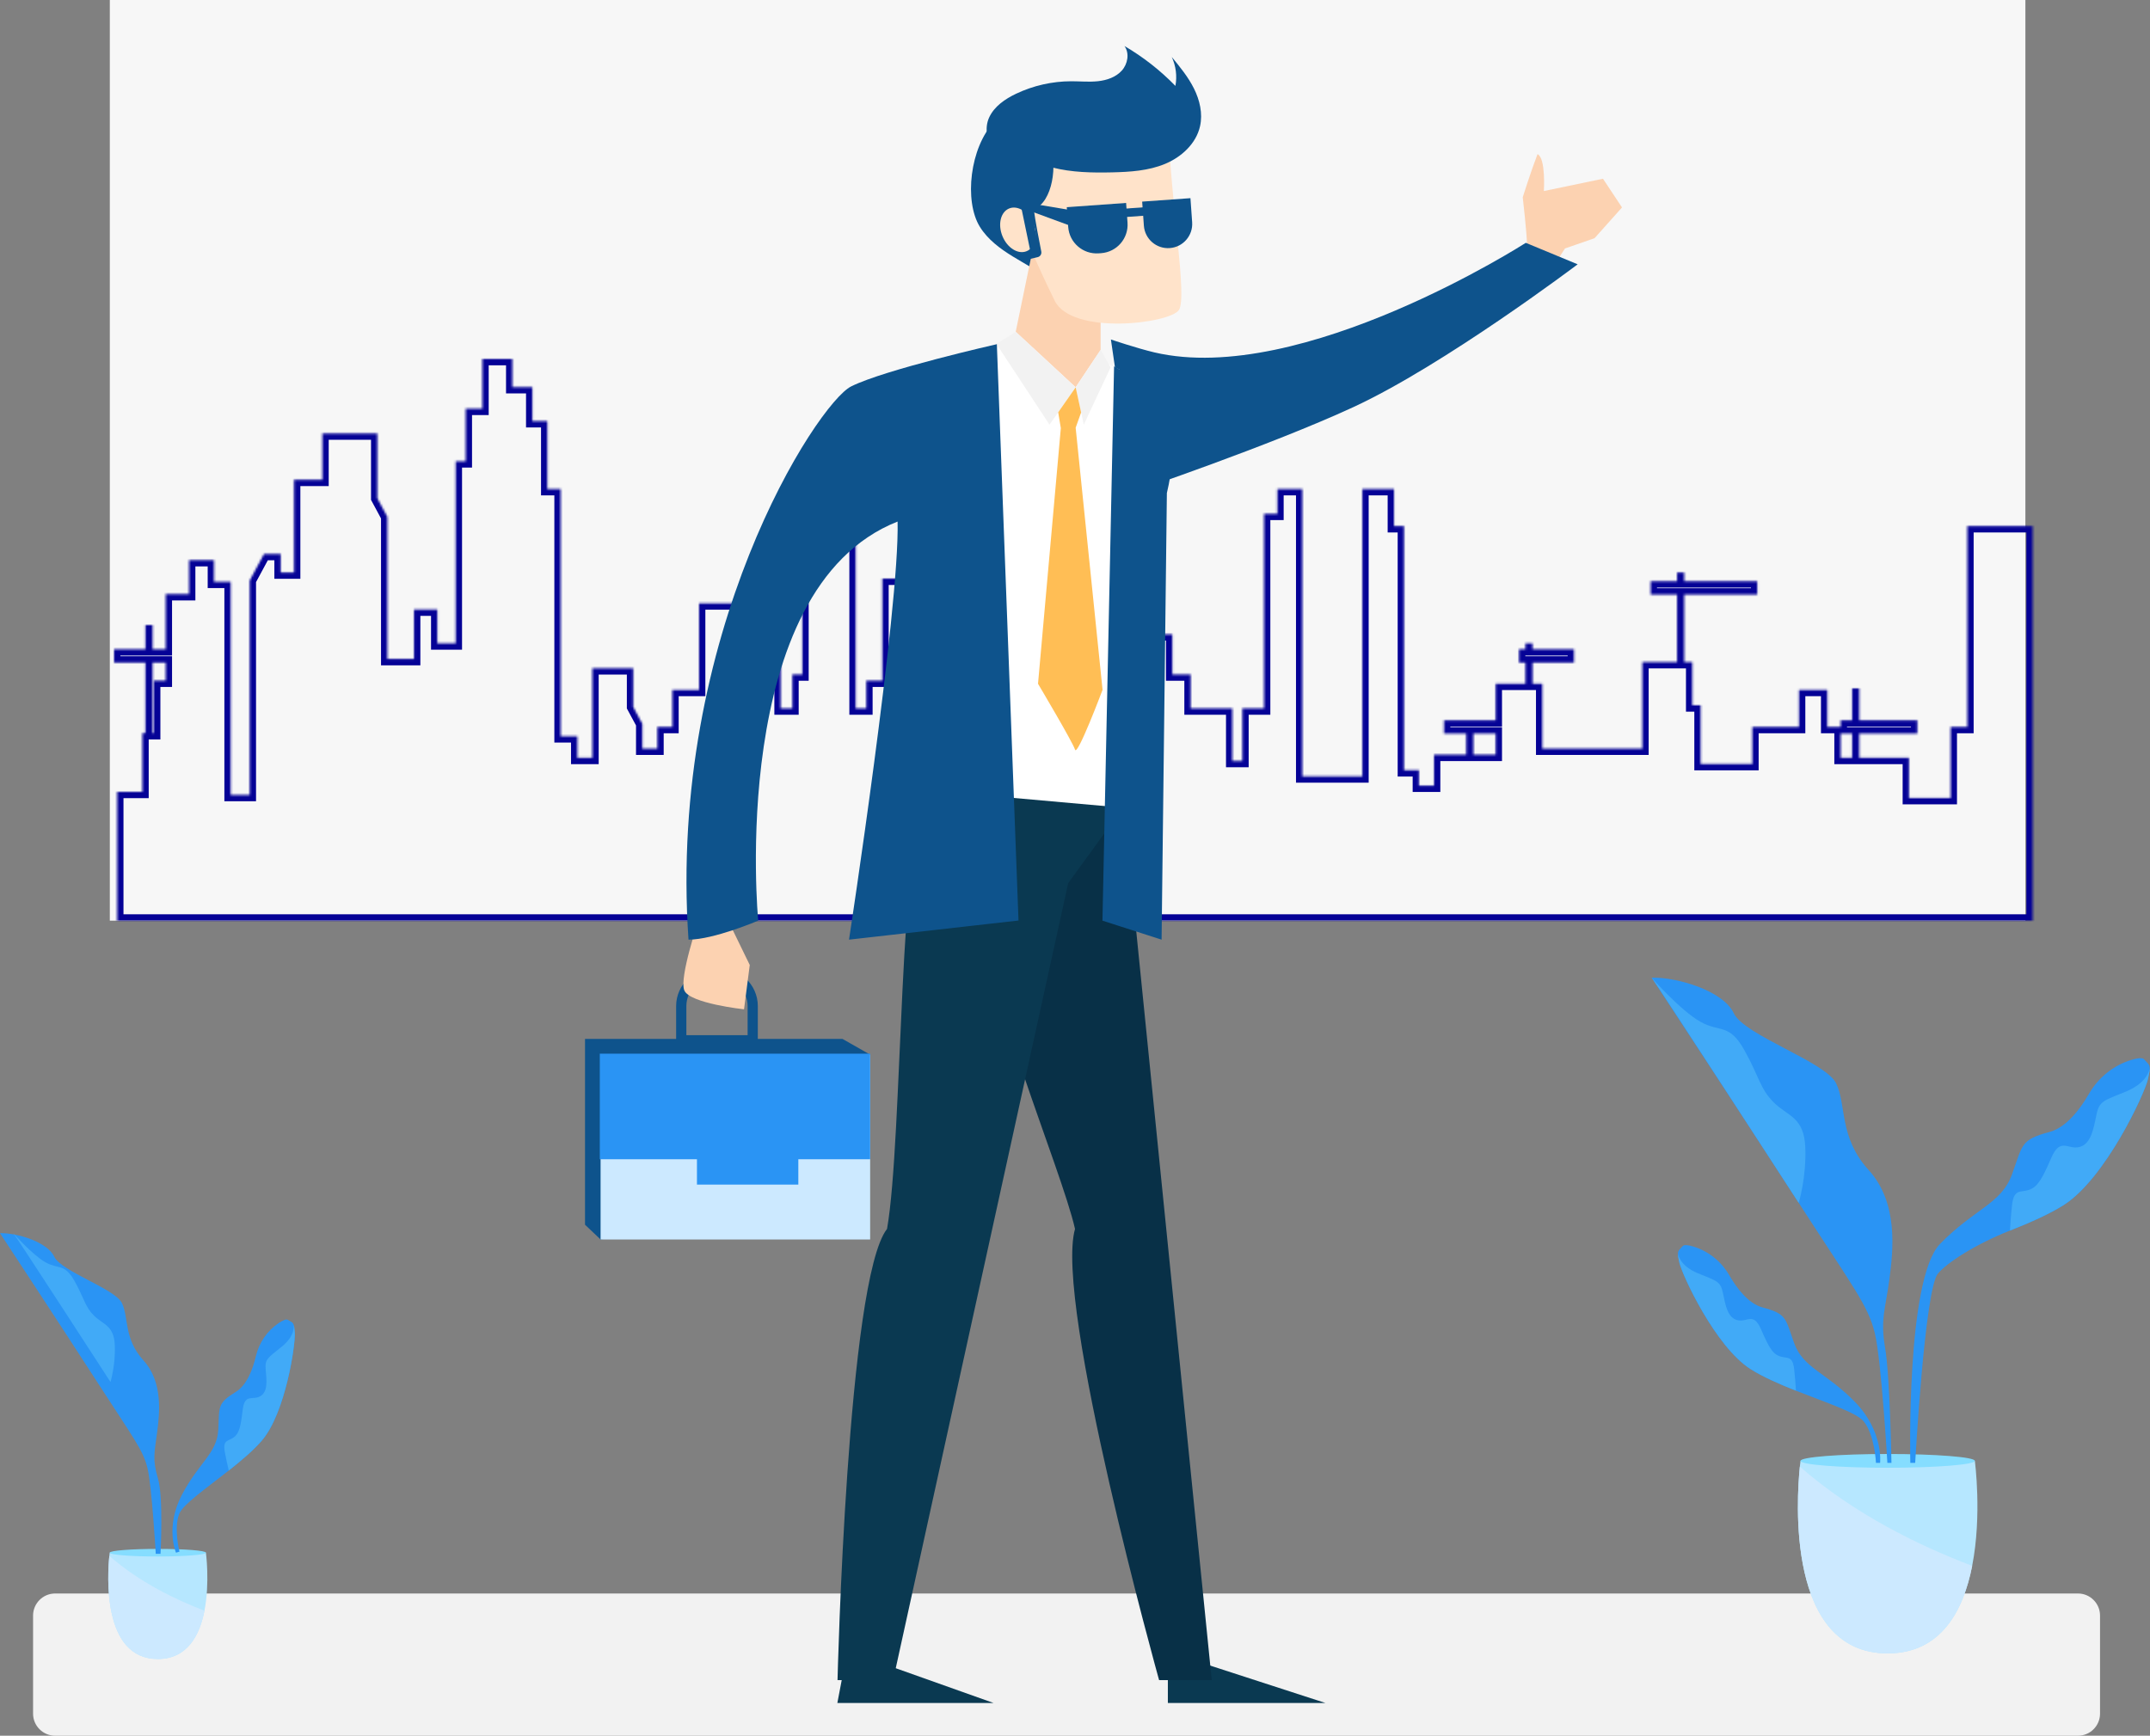 <svg width="1018" height="822" viewBox="0 0 1018 822" fill="none" xmlns="http://www.w3.org/2000/svg">
<rect x="0" y="0" width="1018" height="822" fill="#808080" stroke="none"/>
<g id="about">
<g id="back">
<path id="Vector" d="M52 0H959V436H52V0Z" fill="#F7F7F7"/>
<g id="Vector_2">
<mask id="path-2-inside-1_82_57" fill="white">
<path d="M931.5 249.16V344.26H923.61V377.92H903.88V358.9H880.33V347.42H907.82V341.11H880.33V325.98H876.93V341.11H871.53V344.26H865.21V326.71H851.8V344.26H829.7V361.82H805.24V334.02H801.29V313.54H797.47V281.58H832.07V275.27H797.47V271.11H794.07V275.27H781.57V281.58H794.07V313.54H777.62V354.51H730.27V323.78H725.66V313.77H745.27V307.46H725.66V304.68H722.26V307.46H719.22V313.77H722.26V323.78H708.18V341.11H683.71V347.42H694.24V357.43H678.98V372.06H671.88V364.75H664.78V249.16H660.04V231.6H645.05V367.67H616.64V231.6H604.8V243.31H598.49V335.48H588.23V360.36H583.5V335.48H563.77V319.39H555.09V300.37H547.2V257.94H534.57V274.03H503.01V335.48H486.43V315H466.71V274.03H417.78V322.32H410.17V335.48H405.16V252.09H399.63V231.6H390.16V249.16H379.9V319.39H375.17V335.48H369.65V285.74H330.98V326.71H318.35V344.26H311.25V354.51H304.15V342.8L299.81 334.76V316.47H280.47V358.9H273.37V348.65H265.48V231.6H259.17V199.42H252.07V183.32H242.6V170H228.39V193.56H220.5V218.44H215.77V304.68H207.09V288.67H196.04V312.08H183.41V244.77L178.68 235.99V205.27H152.64V227.21H139.22V271.11H132.91V262.33H125.02L120.28 271.11L118.23 274.91V376.45H109.24V275.5H101.34V265.25H89.51V281.35H78.46V307.46H72.27V295.98H68.87V307.46H54V313.77H68.87V347.19H67.41V374.99H55.47V436H962.47V249.16H931.5ZM78.46 322.32H72.94V347.19H72.27V313.77H78.46V322.32ZM708.18 357.43H697.65V347.42H708.18V357.43ZM876.93 358.9H871.53V347.42H876.93V358.9Z"/>
</mask>
<path d="M931.5 249.16V344.26H923.61V377.92H903.88V358.9H880.33V347.42H907.82V341.11H880.33V325.98H876.93V341.11H871.53V344.26H865.21V326.71H851.8V344.26H829.7V361.82H805.24V334.02H801.29V313.54H797.47V281.58H832.07V275.27H797.47V271.11H794.07V275.27H781.57V281.58H794.07V313.54H777.62V354.51H730.27V323.78H725.66V313.77H745.27V307.46H725.66V304.68H722.26V307.46H719.22V313.77H722.26V323.78H708.18V341.11H683.71V347.42H694.24V357.43H678.98V372.06H671.88V364.75H664.78V249.16H660.04V231.6H645.05V367.67H616.64V231.6H604.8V243.31H598.49V335.48H588.23V360.36H583.5V335.48H563.77V319.39H555.09V300.37H547.2V257.94H534.57V274.03H503.01V335.48H486.43V315H466.71V274.03H417.78V322.32H410.17V335.48H405.16V252.09H399.63V231.6H390.16V249.16H379.9V319.39H375.17V335.48H369.65V285.74H330.98V326.71H318.35V344.26H311.25V354.51H304.15V342.8L299.81 334.76V316.47H280.47V358.9H273.37V348.65H265.48V231.6H259.17V199.42H252.07V183.32H242.6V170H228.39V193.56H220.5V218.44H215.77V304.68H207.09V288.67H196.04V312.08H183.41V244.77L178.68 235.99V205.27H152.64V227.21H139.22V271.11H132.91V262.33H125.02L120.28 271.11L118.23 274.91V376.45H109.24V275.5H101.34V265.25H89.51V281.35H78.46V307.46H72.27V295.98H68.87V307.46H54V313.77H68.87V347.19H67.41V374.99H55.47V436H962.47V249.16H931.5ZM78.46 322.32H72.94V347.19H72.27V313.77H78.46V322.32ZM708.18 357.43H697.65V347.42H708.18V357.43ZM876.93 358.9H871.53V347.42H876.93V358.9Z" stroke="#050296" stroke-width="6" mask="url(#path-2-inside-1_82_57)"/>
</g>
<path id="Vector_3" d="M983.91 822H26.09C20.35 822 15.66 817.31 15.66 811.57V765.08C15.66 759.34 20.35 754.65 26.09 754.65H983.91C989.65 754.65 994.34 759.34 994.34 765.08V811.57C994.34 817.31 989.65 822 983.91 822V822Z" fill="#F2F2F2"/>
</g>
<g id="hand">
<path id="Vector_4" d="M726.5 140L741 117.667L755 112.812L768 98.246L759 84.652L731 90.478C731 90.478 732 74.942 728 73C725 80.768 721 93.391 721 93.391C721 93.391 723 110.87 723 115.725C721 120.58 708 133.203 708 133.203L726.5 140Z" fill="#FCD2B1"/>
<path id="Vector_5" d="M536.524 233L526 160.776C526 160.776 538.402 164.965 546.547 166.879C616.236 183.262 722.444 115 722.444 115L747 125.172C747 125.172 683.852 172.908 640.76 192.819C601.258 211.071 536.524 233 536.524 233Z" fill="#0E538C"/>
</g>
<g id="person">
<path id="Vector_6" d="M393.63 570.41L284.37 587L277 580V492H398.89L412 499.46L393.63 570.41Z" fill="#0E538C"/>
<path id="Vector_7" d="M284.37 499.46H412V587H284.37V499.46Z" fill="#CCE9FF"/>
<path id="Vector_8" d="M358.82 494.86H320.14V476.43C320.14 466.27 328.82 458 339.48 458C350.14 458 358.82 466.27 358.82 476.43V494.86V494.86ZM324.98 490.25H353.99V476.43C353.99 468.81 347.48 462.61 339.49 462.61C331.49 462.61 324.99 468.81 324.99 476.43V490.25H324.98Z" fill="#0E538C"/>
<path id="Vector_9" d="M412 549H284V499H412V549Z" fill="#2A94F4"/>
<path id="Vector_10" d="M330 537H378V561H330V537Z" fill="#2A94F4"/>
<path id="Vector_11" d="M330.73 436C330.73 436 321.56 462.81 324 469C326.44 475.19 352.29 477.99 352.29 477.99L355 457L344.78 436H330.73Z" fill="#FCD2B1"/>
<path id="Vector_12" d="M566.29 786.61L627.55 806.49H552.97V786.61H566.29ZM414.47 786.61L470.41 806.49H396.48L400.27 786.61H414.47Z" fill="#0A3951"/>
<path id="Vector_13" d="M532.29 384.36L573.75 795.67H548.82C548.82 795.67 499.01 617 509.01 582C502.65 553.68 462.46 459.51 471.82 447.53C481.18 435.55 498.32 373.03 498.32 373.03L532.29 384.36Z" fill="#083047"/>
<path id="Vector_14" d="M525.87 390.58L505.77 418.26L422.89 795.67H396.56C396.56 795.67 401.13 605.9 420 582C427.55 539.23 425.49 390.58 439.33 380.52C464.49 379.26 521.13 369.2 521.13 369.2L525.87 390.58V390.58Z" fill="#0A3951"/>
<path id="Vector_15" d="M530 175L526 382L470 377L464 165C472.23 164.23 501.16 164.79 507 164L530 175Z" fill="white"/>
<path id="Vector_16" d="M470.78 57.65C459.2 69.83 456.44 95.2 463.93 107.37C471.42 119.54 487.55 124.66 494.3 130.96C504.26 115.41 519.5 103.96 519.5 103.96L506.86 69.8L489.4 63.65L470.78 57.65V57.65Z" fill="#0E538C"/>
<path id="Vector_17" d="M521.13 134.95V165.69L509.31 183.42L480.93 157.12L492.17 102.67L521.13 134.95Z" fill="#FCD2B1"/>
<path id="Vector_18" d="M553.05 58.02C554.4 97.17 562.2 140.28 558.25 146.74C554.3 153.2 507.37 159.1 499.29 142.24C491.21 125.38 470.5 83.9 480.32 67.17C490.14 50.45 553.05 58.02 553.05 58.02Z" fill="#FFE3CA"/>
<path id="Vector_19" d="M497.19 68.62C500.72 77.71 498.58 95.6 489.49 99.13C490.17 104.54 492.16 114.73 493.04 119.14C493.28 120.34 492.52 121.51 491.32 121.78C488.58 122.4 486.19 123.26 486.08 122.45C485.93 121.28 472.55 71.72 472.55 71.72L497.19 68.62V68.62Z" fill="#0E538C"/>
<path id="Vector_20" d="M486.078 118.97C490.113 117.325 491.536 111.46 489.257 105.87C486.978 100.281 481.859 97.083 477.824 98.728C473.789 100.374 472.366 106.239 474.645 111.828C476.924 117.418 482.043 120.616 486.078 118.97Z" fill="#FFE3CA"/>
<path id="Vector_21" d="M488.17 98.11L492 119.07L488.28 120.98L482.25 91.95L488.17 98.11Z" fill="#0E538C"/>
<path id="Vector_22" d="M509.31 183.42L496.93 201.12L471.81 162.89L480.93 157.12L509.31 183.42ZM509.31 183.42L513.16 201.12L525.87 173.94L521.13 165.69L509.31 183.42Z" fill="#F2F2F2"/>
<path id="Vector_23" d="M511.9 195.32L509.31 202.55L522.05 326.68C522.05 326.68 510.08 358.53 509.01 355.01C507.94 351.49 491.49 323.82 491.49 323.82L502.29 202.74L501.04 195.26L509.32 183.43L511.9 195.32Z" fill="#FFBE55"/>
<path id="Vector_24" d="M472.14 70.77C467.12 67.97 465.95 60.76 468.39 55.55C470.83 50.34 475.9 46.87 481.09 44.4C489.263 40.521 498.193 38.5 507.24 38.48C511.46 38.48 515.68 38.91 519.88 38.46C524.07 38.01 528.35 36.56 531.17 33.42C533.99 30.29 534.89 25.21 532.42 21.79C541.26 26.96 549.4 33.34 556.54 40.68C557.41 36.08 556.79 31.22 554.81 26.98C558.7 31.71 562.63 36.49 565.35 41.97C568.08 47.45 569.54 53.78 568.21 59.76C566.37 68.03 559.39 74.42 551.56 77.65C543.73 80.88 535.08 81.43 526.61 81.63C517.09 81.85 507.45 81.67 498.22 79.31C488.99 76.95 481.85 78.5 476 70.99L472.14 70.77V70.77ZM521.36 119.9L520.22 119.98C512.78 120.51 506.31 114.91 505.78 107.47L505.11 98.12L533.2 96.11L533.87 105.46C534.4 112.91 528.8 119.37 521.36 119.9ZM553.86 117.49C547.55 117.94 542.06 113.19 541.61 106.87L540.8 95.48L563.66 93.85L564.47 105.24C564.92 111.55 560.17 117.04 553.86 117.49Z" fill="#0E538C"/>
<path id="Vector_25" d="M529.859 98.995L543.863 97.994L544.149 101.984L530.144 102.984L529.859 98.995Z" fill="#0E538C"/>
<path id="Vector_26" d="M507 107L479.74 96.97L480.26 95.03L506.94 99.51L507 107ZM472 163C472 163 419 175 403 183C387 191 316 300 326 445C338 445 359 436 359 436C359 436 344 279 425 247C426 288 402 445 402 445L482.25 435.94L472 163ZM527.5 173.5L522 436L550 445L552.5 233.5C557.5 212.5 556 190 556 190L527.5 173.5Z" fill="#0E538C"/>
</g>
<g id="right">
<path id="Vector_27" d="M893.79 783.01C918.98 783.01 929.62 762.89 933.8 741.55C938.53 717.47 935.06 691.84 935.06 691.84H852.52C852.52 691.84 852.39 692.82 852.21 694.56C850.67 709.72 845.7 783.01 893.79 783.01V783.01Z" fill="#B6E7FF"/>
<path id="Vector_28" d="M852.52 691.84C852.52 693.64 871 695.1 893.79 695.1C916.58 695.1 935.06 693.64 935.06 691.84C935.06 690.04 916.58 688.58 893.79 688.58C870.99 688.58 852.52 690.04 852.52 691.84Z" fill="#85DDFF"/>
<path id="Vector_29" d="M782.03 463.01C782.03 463.01 825.56 529.23 851.67 569.65C877.78 610.07 884.63 618.46 887.74 631.52C890.85 644.58 893.65 692.77 893.65 692.77H895.58C895.58 692.77 894.91 651.87 892.55 638.1C890.27 624.79 892.71 620.02 894.58 606.03C896.45 592.04 898.93 569.65 884.79 554.11C870.64 538.56 874.37 523.33 869.4 513.07C864.42 502.81 825.87 490.37 820.9 479.8C815.91 469.23 794.15 462.7 782.03 463.01V463.01Z" fill="#2A94F4"/>
<path id="Vector_30" d="M782.03 463.01C782.03 463.01 795.71 478.56 805.04 483.84C814.37 489.12 818.72 484.46 825.87 497.21C833.02 509.96 833.3 515.55 839.84 522.08C846.39 528.61 854.16 528.92 854.78 543.22C855.4 557.52 851.67 569.65 851.67 569.65C851.67 569.65 784.82 466.43 782.03 463.01V463.01Z" fill="#41AAF7"/>
<path id="Vector_31" d="M890.2 692.78H888.25C888.25 692.78 887.67 679.54 882.41 673.11C879.02 668.96 864.61 664.25 850.37 658.61C842.53 655.5 834.73 652.11 828.86 648.37C812.3 637.85 796.52 603.96 795.17 597.92C794.69 595.82 794.48 594.54 794.49 593.67V593.65C794.53 592.03 795.33 591.78 796.72 590.14C797.39 589.35 799.41 589.62 801.87 590.37C809.01 592.55 815.04 597.44 818.77 603.9C822.22 609.88 827.74 617.35 834.5 619.16C846.19 622.28 845.22 624.22 849.53 636.11C853.83 648 864.7 649.94 878.33 663.96C891.95 677.97 890.2 692.78 890.2 692.78V692.78Z" fill="#2A94F4"/>
<path id="Vector_32" d="M850.36 658.6C842.52 655.49 834.72 652.1 828.85 648.36C812.29 637.84 796.51 603.95 795.16 597.91C794.68 595.81 794.47 594.53 794.48 593.66C794.53 594.06 795.3 599.42 803.92 602.99C812.87 606.68 814.63 606.68 815.79 612.34C816.96 617.98 817.94 624.03 822.61 625.2C827.28 626.37 830.21 621.11 833.9 629.68C837.6 638.25 839.37 641.17 842.77 642.34C846.17 643.51 848.75 641.76 849.51 648.38C849.97 652.41 850.23 656.24 850.36 658.6V658.6Z" fill="#41AAF7"/>
<path id="Vector_33" d="M904.51 692.78H906.82C906.82 692.78 911.34 610.79 917.56 603.18C921.57 598.27 934.82 589.46 951.69 582.78C960.98 579.1 970.21 575.08 977.17 570.66C996.78 558.2 1015.47 518.06 1017.07 510.91C1017.64 508.42 1017.89 506.91 1017.87 505.87V505.84C1017.83 503.92 1016.87 503.63 1015.23 501.69C1014.44 500.75 1012.05 501.08 1009.13 501.96C1000.67 504.54 993.54 510.33 989.11 517.99C985.02 525.07 978.48 533.92 970.47 536.06C956.63 539.76 957.78 542.05 952.67 556.13C947.58 570.21 934.7 572.5 918.57 589.11C902.43 605.71 904.51 692.78 904.51 692.78V692.78Z" fill="#2A94F4"/>
<path id="Vector_34" d="M951.69 582.77C960.98 579.09 970.21 575.07 977.17 570.65C996.78 558.19 1015.47 518.05 1017.07 510.9C1017.64 508.41 1017.89 506.9 1017.87 505.86C1017.81 506.33 1016.9 512.68 1006.69 516.91C996.09 521.28 994.01 521.28 992.63 527.98C991.25 534.67 990.08 541.82 984.55 543.21C979.01 544.59 975.55 538.37 971.18 548.51C966.79 558.66 964.7 562.12 960.68 563.5C956.65 564.88 953.59 562.81 952.69 570.66C952.15 575.44 951.84 579.98 951.69 582.77Z" fill="#41AAF7"/>
<path id="Vector_35" d="M893.79 783.01C918.98 783.01 929.62 762.89 933.8 741.55C909.11 732.19 878.01 717.18 852.21 694.56C850.67 709.72 845.7 783.01 893.79 783.01Z" fill="#CCE9FF"/>
</g>
<g id="left">
<path id="Vector_36" d="M74.72 785.67C88.63 785.67 94.5 774.56 96.81 762.78C99.42 749.49 97.5 735.34 97.5 735.34H51.94C51.94 735.34 51.87 735.88 51.77 736.84C50.92 745.2 48.17 785.67 74.72 785.67Z" fill="#B6E7FF"/>
<path id="Vector_37" d="M51.94 735.33C51.94 736.33 62.14 737.13 74.73 737.13C87.31 737.13 97.52 736.32 97.52 735.33C97.52 734.33 87.32 733.53 74.73 733.53C62.14 733.53 51.94 734.34 51.94 735.33Z" fill="#85DDFF"/>
<path id="Vector_38" d="M0 584.01C0 584.01 28.77 627.77 46.02 654.49C63.27 681.21 67.8 686.75 69.85 695.38C71.91 704.01 73.75 735.86 73.75 735.86H76.01C76.01 735.86 77.45 708.94 74.78 700.11C72.11 691.28 73.14 687.78 74.37 678.54C75.6 669.29 77.25 654.5 67.9 644.23C58.55 633.96 61.02 623.89 57.73 617.11C54.44 610.33 28.96 602.11 25.68 595.13C22.4 588.12 8.01 583.8 0 584.01V584.01Z" fill="#2A94F4"/>
<path id="Vector_39" d="M6.29 584.01C6.29 584.01 15.33 594.28 21.49 597.78C27.65 601.27 30.53 598.19 35.26 606.61C39.99 615.03 40.17 618.73 44.49 623.05C48.82 627.36 53.95 627.57 54.36 637.02C54.77 646.47 52.31 654.48 52.31 654.48C52.31 654.48 8.14 586.27 6.29 584.01V584.01Z" fill="#41AAF7"/>
<path id="Vector_40" d="M83.33 735.33L84.98 734.84C84.98 734.84 82.12 723.52 84.94 716.76C86.75 712.4 97.72 704.78 108.32 696.41C114.15 691.8 119.88 686.97 123.89 682.33C135.21 669.26 139.95 636.66 139.57 631.22C139.44 629.32 139.3 628.19 139.07 627.46L139.06 627.44C138.62 626.08 137.88 626.07 136.29 625.05C135.53 624.55 133.89 625.29 132 626.55C126.52 630.19 122.67 635.84 121.16 642.25C119.76 648.17 116.99 655.87 111.74 659.11C102.66 664.7 103.97 666.09 103.34 677.22C102.72 688.34 94.03 692.73 86.08 708.01C78.11 723.28 83.33 735.33 83.33 735.33Z" fill="#2A94F4"/>
<path id="Vector_41" d="M108.32 696.41C114.15 691.8 119.88 686.97 123.89 682.33C135.21 669.26 139.95 636.66 139.57 631.22C139.44 629.32 139.3 628.19 139.07 627.46C139.13 627.81 139.84 632.53 133.46 637.72C126.84 643.1 125.36 643.55 125.8 648.62C126.24 653.68 126.94 659.03 123.29 661.2C119.64 663.37 115.84 659.67 114.89 667.83C113.93 676 113.18 678.91 110.6 680.76C108.02 682.61 105.4 681.78 106.44 687.57C107.08 691.08 107.83 694.38 108.32 696.41V696.41Z" fill="#41AAF7"/>
<path id="Vector_42" d="M74.72 785.67C88.63 785.67 94.5 774.56 96.81 762.78C83.18 757.61 66.01 749.32 51.77 736.84C50.92 745.2 48.17 785.67 74.72 785.67V785.67Z" fill="#CCE9FF"/>
</g>
</g>
</svg>

